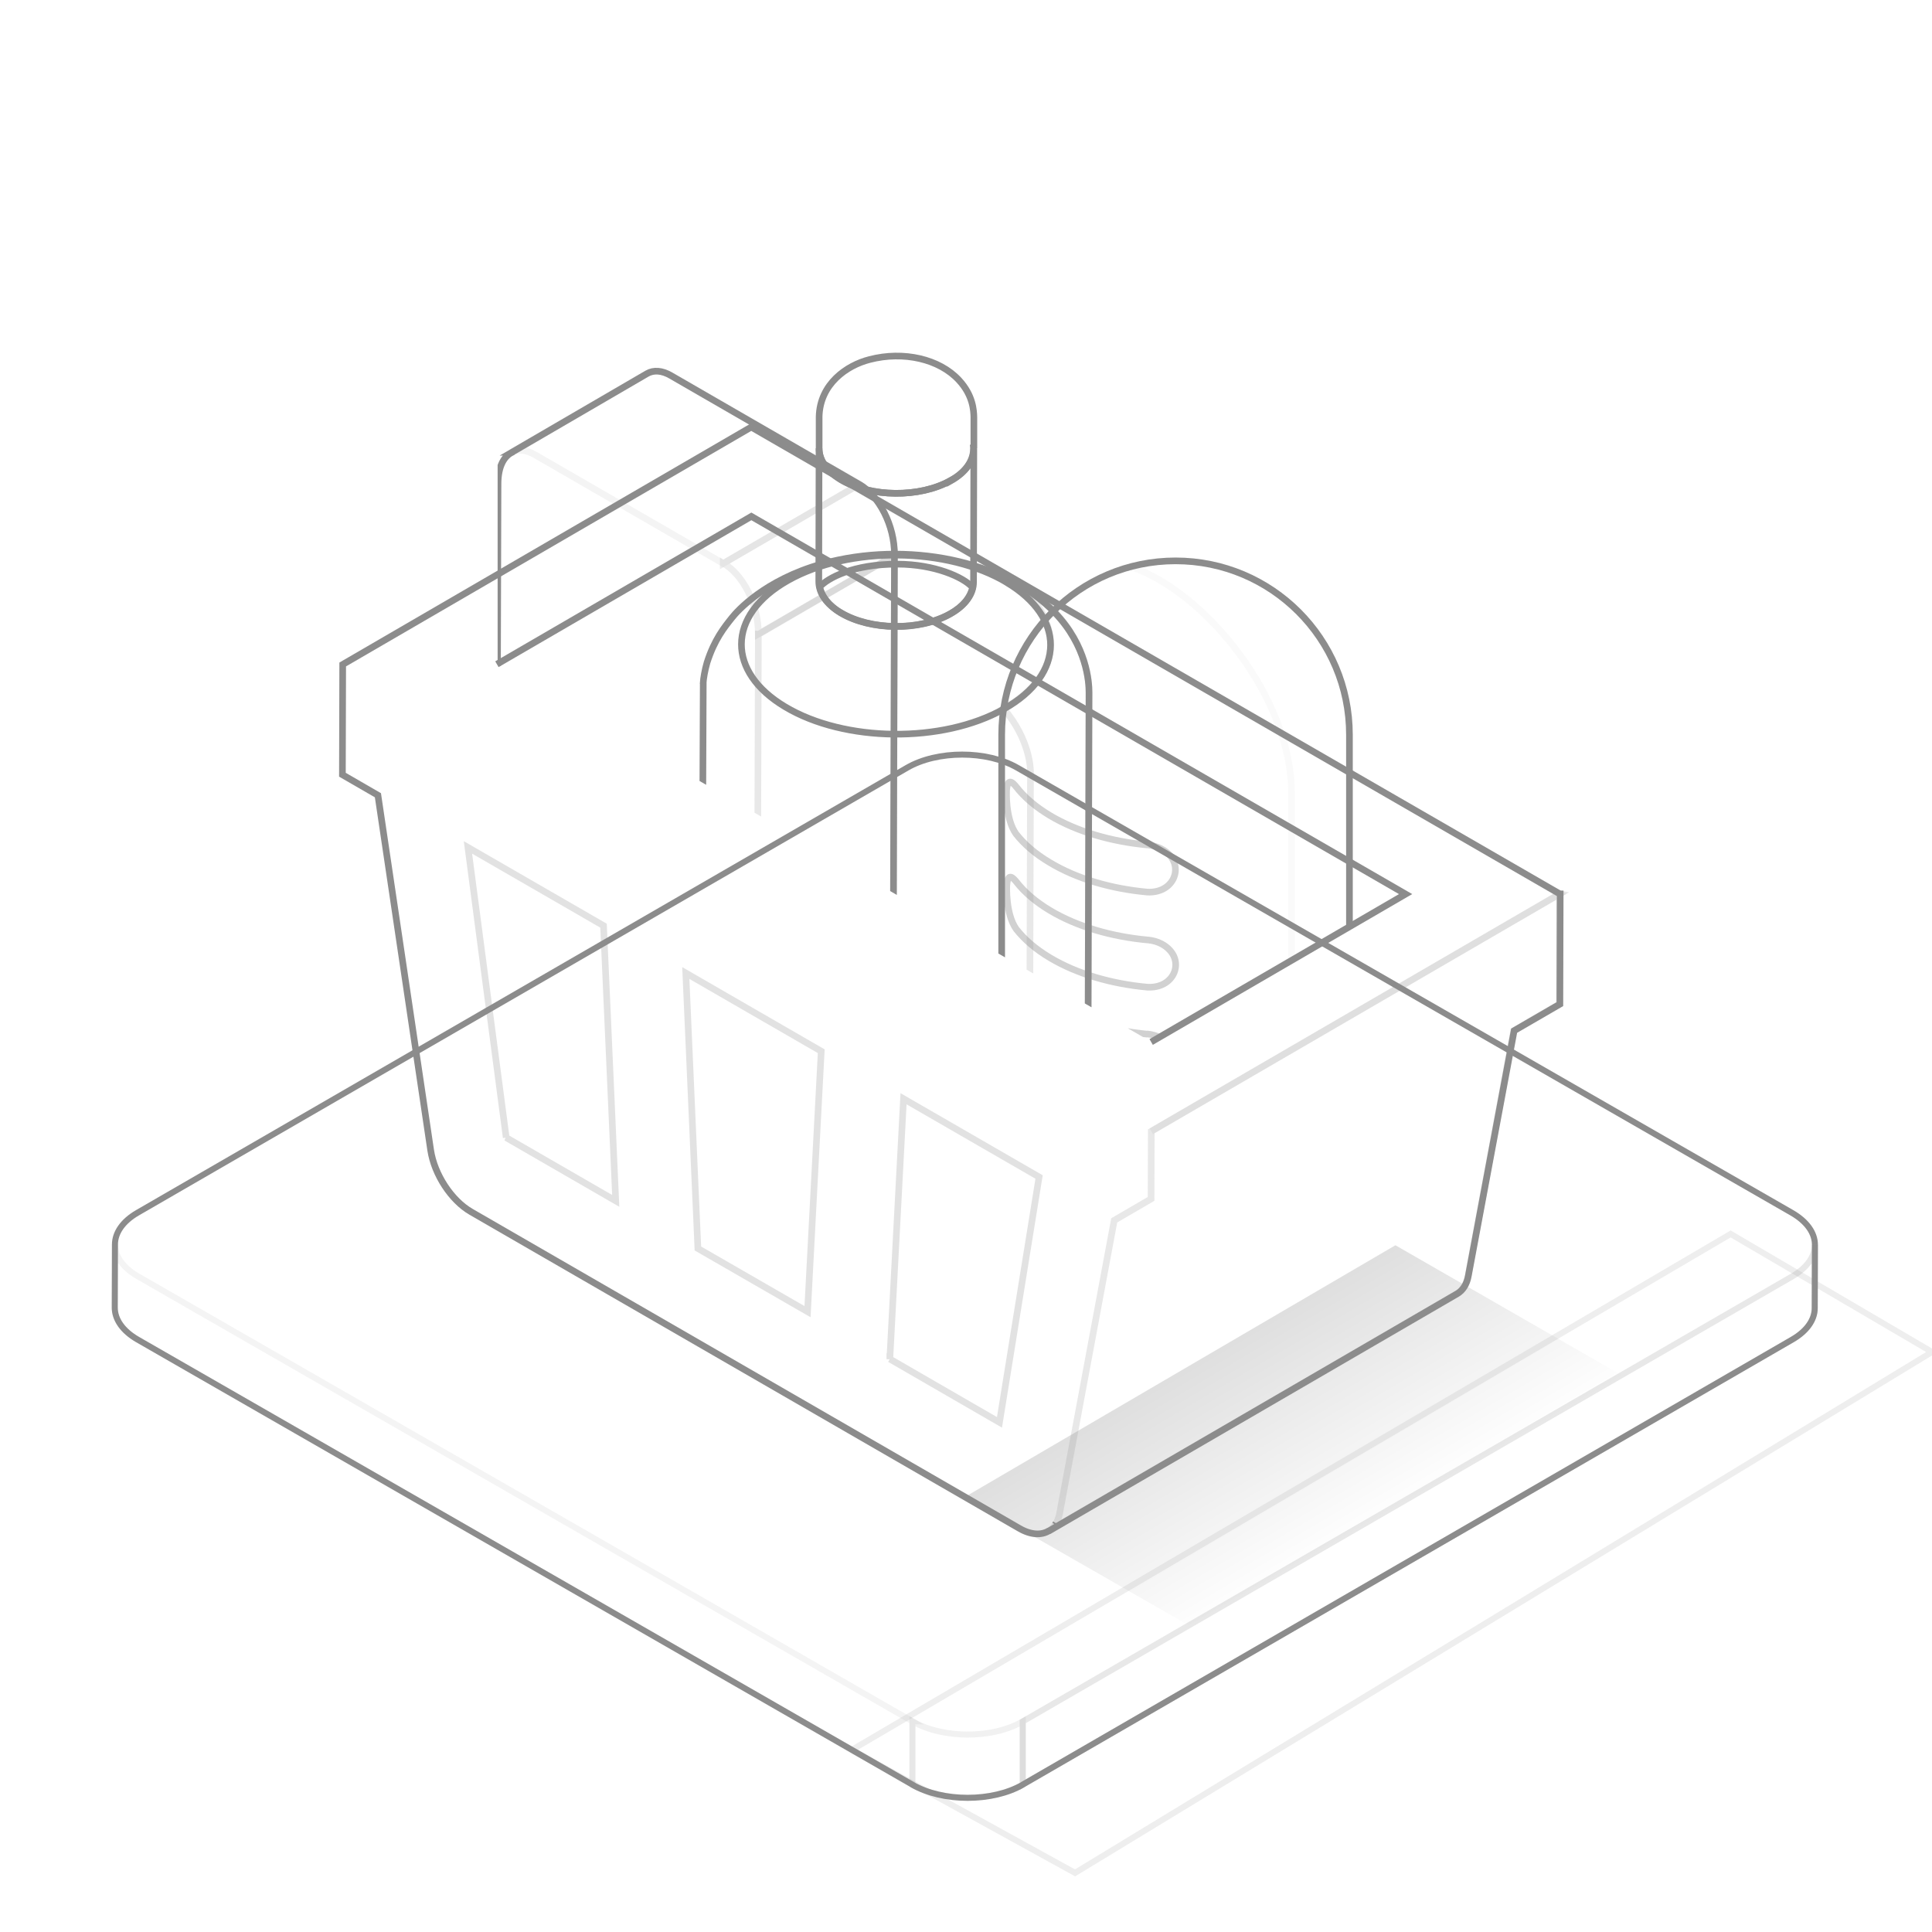 <?xml version="1.0" encoding="UTF-8" standalone="no"?>
<svg
   xmlns:dc="http://purl.org/dc/elements/1.1/"
   xmlns:cc="http://creativecommons.org/ns#"
   xmlns:rdf="http://www.w3.org/1999/02/22-rdf-syntax-ns#"
   xmlns:svg="http://www.w3.org/2000/svg"
   xmlns="http://www.w3.org/2000/svg"
   xmlns:xlink="http://www.w3.org/1999/xlink"
   xmlns:sodipodi="http://sodipodi.sourceforge.net/DTD/sodipodi-0.dtd"
   xmlns:inkscape="http://www.inkscape.org/namespaces/inkscape"
   width="32"
   height="32"
   viewBox="0 0 100 100"
   id="svgid22"
   repair="1"
   version="1.1"
   sodipodi:docname="home.svg"
   inkscape:version="0.92.4 (5da689c313, 2019-01-14)">
  <defs
     id="defs7680" />
  <sodipodi:namedview
     pagecolor="#ffffff"
     bordercolor="#666666"
     borderopacity="1"
     objecttolerance="10"
     gridtolerance="10"
     guidetolerance="10"
     inkscape:pageopacity="0"
     inkscape:pageshadow="2"
     inkscape:window-width="1920"
     inkscape:window-height="1046"
     id="namedview7678"
     showgrid="false"
     inkscape:zoom="20.85965"
     inkscape:cx="15.605295"
     inkscape:cy="17.471869"
     inkscape:window-x="-11"
     inkscape:window-y="-11"
     inkscape:window-maximized="1"
     inkscape:current-layer="svgid22" />
  <g
     id="MTBteHk1NDcxMDAwMDAwMDAwMHh6czc1OA"
     style="fill:none;fill-opacity:1;stroke:#8c8c8c;stroke-opacity:1;stroke-width:0.312;stroke-miterlimit:4;stroke-dasharray:none">
    <linearGradient
       id="MTBteHk3ODYxMDAwMDAwMDAwMHh6czg1Ng"
       x1="369.264"
       x2="362.27"
       y1="-335.738"
       y2="-323.87"
       gradientUnits="userSpaceOnUse"
       gradientTransform="matrix(1 0 0 -1 -294 -250)">
      <stop
         offset="0"
         stop-opacity="0"
         id="stop7596" />
      <stop
         offset="1"
         id="stop7598" />
    </linearGradient>
    <path
       d="M44.088 90.575l45.49-26.707L100 69.978 55.645 96.94l-11.557-6.367"
       class="st0"
       id="path7601"
       style="fill:none;fill-opacity:1;stroke:#8c8c8c;stroke-opacity:1;stroke-width:0.312;stroke-miterlimit:4;stroke-dasharray:none"
       fill="url(#MTBteHk3ODYxMDAwMDAwMDAwMHh6czg1Ng)"
       opacity=".15" />
    <path
       d="M93.94 64.43l-.01 3.28c0 .59-.39 1.18-1.17 1.63L52.94 92.37l-.01.01c-1.57.9-4.12.9-5.7 0-.01 0-.01 0-.01-.01L7.13 69.34c-.8-.46-1.19-1.06-1.19-1.66l.01-3.27c0-.59.39-1.19 1.17-1.64l39.83-23.03c1.57-.91 4.13-.91 5.71 0l40.08 23.03c.8.46 1.2 1.06 1.2 1.66z"
       class="st16"
       coriginal="rgb(208,222,226)"
       colortype="5"
       awdzp="5"
       id="path7603"
       style="fill:none;fill-opacity:1;stroke:#8c8c8c;stroke-opacity:1;stroke-width:0.312;stroke-miterlimit:4;stroke-dasharray:none"
       fill="rgb(208,222,226)" />
    <path
       d="M47.227 89.098L7.14 66.063c-.796-.456-1.192-1.056-1.19-1.655l-.01 3.274c-.003.6.395 1.2 1.188 1.655l40.088 23.036.01.005v-3.28z"
       class="st12"
       id="path7605"
       style="fill:none;fill-opacity:1;stroke:#8c8c8c;stroke-opacity:1;stroke-width:0.312;stroke-miterlimit:4;stroke-dasharray:none"
       opacity=".1" />
    <path
       d="M47.227 89.098v3.28c1.587.904 4.134.903 5.7 0l.01-.006v-3.27c-1.57.906-4.125.906-5.71-.004z"
       class="st3"
       id="path7607"
       style="fill:none;fill-opacity:1;stroke:#8c8c8c;stroke-opacity:1;stroke-width:0.312;stroke-miterlimit:4;stroke-dasharray:none"
       opacity=".12" />
    <path
       d="M92.77 66.063l-39.834 23.04v3.27L92.76 69.338c.78-.45 1.168-1.04 1.17-1.632l.01-3.273c-.002.59-.392 1.178-1.17 1.63z"
       class="st13"
       id="path7609"
       style="fill:none;fill-opacity:1;stroke:#8c8c8c;stroke-opacity:1;stroke-width:0.312;stroke-miterlimit:4;stroke-dasharray:none"
       opacity=".2" />
  </g>
  <linearGradient
     id="MTBteHkzMTMxMDAwMDAwMDAwMHh6czk3NQ"
     x1="70.097"
     x2="62.815"
     y1="79.698"
     y2="67.342"
     gradientUnits="userSpaceOnUse">
    <stop
       offset="0"
       stop-opacity="0"
       id="stop7612" />
    <stop
       offset="1"
       id="stop7614" />
  </linearGradient>
  <path
     fill="url(#MTBteHkzMTMxMDAwMDAwMDAwMHh6czk3NQ)"
     d="M72.226 64.454L49.94 77.484l11.592 6.646 22.395-12.953"
     class="st7"
     opacity=".15"
     id="path7617" />
  <g
     id="g7675"
     style="fill:none;stroke:#8c8c8c;stroke-opacity:1;stroke-width:0.344;stroke-miterlimit:4;stroke-dasharray:none">
    <path
       fill="rgb(222,112,71)"
       d="M80.734 46.268l-41.85-24.163-21.146 12.288-.015 5.707 1.838 1.062 2.73 18.368c.19 1.262 1.07 2.603 2.09 3.193l28.38 16.385c.6.347 1.15.367 1.54.12-.01.006-.02.02-.03.027 7.05-4.097 14.1-8.192 21.15-12.29.29-.168.5-.483.58-.93l2.37-12.687 2.368-1.373.016-5.707zM54.612 78.915c.015-.022.026-.05.04-.072-.013.023-.025.05-.04.072z"
       class="stshockcolor"
       data-st="fill:#DE7047;;"
       coriginal="rgb(222,112,71)"
       colortype="29"
       awdzp="29"
       id="path7619"
       style="fill:none;stroke:#8c8c8c;stroke-opacity:1;stroke-width:0.344;stroke-miterlimit:4;stroke-dasharray:none" />
    <path
       d="M17.738 34.393l21.145-12.288 41.85 24.163L59.59 58.555"
       class="st12"
       opacity=".1"
       id="path7621"
       style="fill:none;stroke:#8c8c8c;stroke-opacity:1;stroke-width:0.344;stroke-miterlimit:4;stroke-dasharray:none" />
    <path
       d="M80.734 46.268L59.59 58.555l-.01 3.5-1.908 1.11-2.825 15.16c-.083.445-.292.76-.583.93 7.05-4.096 14.097-8.19 21.145-12.288.29-.17.49-.484.58-.93l2.36-12.687 2.36-1.377.01-5.708z"
       class="st13"
       opacity=".2"
       id="path7623"
       style="fill:none;stroke:#8c8c8c;stroke-opacity:1;stroke-width:0.344;stroke-miterlimit:4;stroke-dasharray:none" />
    <path
       fill-opacity=".2"
       d="M25.72 34.38l13.17-7.652 33.864 19.55-13.17 7.655"
       class="st18"
       id="path7625"
       style="fill:none;stroke:#8c8c8c;stroke-opacity:1;stroke-width:0.344;stroke-miterlimit:4;stroke-dasharray:none" />
    <g
       id="g7671"
       style="fill:none;stroke:#8c8c8c;stroke-opacity:1;stroke-width:0.344;stroke-miterlimit:4;stroke-dasharray:none">
      <defs
         id="defs7628">
        <path
           id="MTBteHk3OTUxMDAwMDAwMDAwMHh6czUwMw"
           d="M25.757 34.39V15.007h47.035v31.28l-13.17 7.655z" />
      </defs>
      <clipPath
         id="MTBteHk3MTExMDAwMDAwMDAwMHh6czIzOA">
        <use
           xlink:href="#MTBteHk3OTUxMDAwMDAwMDAwMHh6czUwMw"
           overflow="visible"
           id="use7630" />
      </clipPath>
      <g
         class="st9"
         clip-path="url(#MTBteHk3MTExMDAwMDAwMDAwMHh6czIzOA)"
         id="g7641"
         style="fill:none;stroke:#8c8c8c;stroke-opacity:1;stroke-width:0.344;stroke-miterlimit:4;stroke-dasharray:none">
        <path
           fill="rgb(147,193,207)"
           d="M46.297 28.73l-.06 20.66c0 .93-.29 1.58-.73 1.84-2.34 1.36-4.69 2.72-7.03 4.08 0 0 0-.01.01-.02-.31.2-.7.21-1.13-.04l-9.75-5.63c-1-.58-1.9-2.36-1.89-3.91l.06-20.66c0-.92.32-1.47.78-1.66-.02.01-.04.02-.06.02l6.99-4.07c.34-.2.78-.17 1.24.1l9.75 5.63c1.01.58 1.83 2.11 1.82 3.66z"
           class="st10"
           coriginal="rgb(147,193,207)"
           colortype="14"
           awdzp="14"
           id="path7633"
           style="fill:none;stroke:#8c8c8c;stroke-opacity:1;stroke-width:0.344;stroke-miterlimit:4;stroke-dasharray:none" />
        <path
           d="M39.252 32.83l-.06 20.66c-.002.92-.29 1.573-.735 1.83 2.35-1.364 4.7-2.73 7.048-4.095.445-.258.733-.91.736-1.832l.06-20.658-7.04 4.096z"
           class="st13"
           opacity=".2"
           id="path7635"
           style="fill:none;stroke:#8c8c8c;stroke-opacity:1;stroke-width:0.344;stroke-miterlimit:4;stroke-dasharray:none" />
        <path
           d="M34.73 19.44c-.464-.27-.905-.298-1.246-.1l-7.048 4.095c.34-.198.782-.168 1.247.1l9.75 5.63 7.048-4.097-9.75-5.628z"
           class="st12"
           opacity=".1"
           id="path7637"
           style="fill:none;stroke:#8c8c8c;stroke-opacity:1;stroke-width:0.344;stroke-miterlimit:4;stroke-dasharray:none" />
        <path
           d="M37.434 29.165l7.048-4.096c1.01.58 1.823 2.11 1.818 3.66l-7.048 4.09c.004-1.56-.81-3.09-1.818-3.67z"
           class="st4"
           opacity=".15"
           id="path7639"
           style="fill:none;stroke:#8c8c8c;stroke-opacity:1;stroke-width:0.344;stroke-miterlimit:4;stroke-dasharray:none" />
      </g>
      <g
         class="st9"
         clip-path="url(#MTBteHk3MTExMDAwMDAwMDAwMHh6czIzOA)"
         id="g7661"
         style="fill:none;stroke:#8c8c8c;stroke-opacity:1;stroke-width:0.344;stroke-miterlimit:4;stroke-dasharray:none">
        <g
           id="g7651"
           style="fill:none;stroke:#8c8c8c;stroke-opacity:1;stroke-width:0.344;stroke-miterlimit:4;stroke-dasharray:none">
          <g
             class="st6"
             id="g7649"
             style="fill:none;stroke:#8c8c8c;stroke-opacity:1;stroke-width:0.344;stroke-miterlimit:4;stroke-dasharray:none">
            <g
               id="g7645"
               style="fill:none;stroke:#8c8c8c;stroke-opacity:1;stroke-width:0.344;stroke-miterlimit:4;stroke-dasharray:none">
              <path
                 fill="rgb(217,154,87)"
                 d="M36.398 35.33c.01-.18.08-.64.2-1.04.38-1.188.89-1.818 1.3-2.33.25-.318 1.67-1.93 4.64-2.77 4.41-1.23 9.48-.17 12.06 2.52 1.66 1.73 1.77 3.602 1.77 4.132L56.3 60.29c0 1.512-1.02 3.012-3.028 4.14-3.96 2.222-10.29 2.15-14.14-.15-1.89-1.128-2.83-2.59-2.83-4.048l.098-24.9z"
                 class="st17"
                 coriginal="rgb(217,154,87)"
                 colortype="24"
                 awdzp="24"
                 id="path7643"
                 style="fill:none;stroke:#8c8c8c;stroke-opacity:1;stroke-width:0.344;stroke-miterlimit:4;stroke-dasharray:none" />
            </g>
            <path
               fill="rgb(198,136,79)"
               d="M52.113 30.147c-3.08-1.84-8.145-1.892-11.313-.114-1.61.904-2.42 2.105-2.424 3.312-.004 1.167.75 2.336 2.264 3.24 3.08 1.842 8.145 1.893 11.313.116 1.61-.9 2.42-2.1 2.424-3.31.004-1.16-.75-2.33-2.264-3.24zm-8.6 1.566c-.632-.38-.983-.85-1.086-1.335.41-.453 1.73-1.185 4.03-1.178 1.92.006 3.403.667 3.884 1.203-.11.502-.48.987-1.16 1.367-1.58.89-4.12.864-5.66-.057z"
               class="st11"
               coriginal="rgb(198,136,79)"
               colortype="30"
               awdzp="30"
               id="path7647"
               style="fill:none;stroke:#8c8c8c;stroke-opacity:1;stroke-width:0.344;stroke-miterlimit:4;stroke-dasharray:none" />
          </g>
        </g>
        <g
           class="st13"
           opacity=".2"
           id="g7655"
           style="fill:none;stroke:#8c8c8c;stroke-opacity:1;stroke-width:0.344;stroke-miterlimit:4;stroke-dasharray:none">
          <path
             fill="rgb(255,255,255)"
             d="M56.298 60.262c0 1.512-1.02 3.012-3.03 4.14 0-1.14.07-22.83.07-24.457 0-.12-.01-1.64-1.39-3.27 1.62-.9 2.43-2.11 2.43-3.31 0-1.16-.68-2.5-2.19-3.41.93.46 1.75 1.04 2.41 1.728 1.66 1.73 1.77 3.6 1.77 4.13l-.07 24.45z"
             class="st14"
             coriginal="rgb(255,255,255)"
             colortype="0"
             awdzp="0"
             id="path7653"
             style="fill:none;stroke:#8c8c8c;stroke-opacity:1;stroke-width:0.344;stroke-miterlimit:4;stroke-dasharray:none" />
        </g>
        <path
           fill="rgb(217,154,87)"
           d="M49.19 24.883c-1.586.89-4.12.864-5.663-.057-.758-.453-1.135-1.04-1.133-1.623l-.014 6.888c-.002.59.375 1.17 1.133 1.63 1.542.92 4.077.95 5.663.06.807-.45 1.212-1.05 1.214-1.65l.014-6.89c-.002.61-.407 1.21-1.214 1.66z"
           class="st17"
           coriginal="rgb(217,154,87)"
           colortype="24"
           awdzp="24"
           id="path7657"
           style="fill:none;stroke:#8c8c8c;stroke-opacity:1;stroke-width:0.344;stroke-miterlimit:4;stroke-dasharray:none" />
        <path
           fill="rgb(228,184,138)"
           d="M50.408 21.59v1.64c0-.08-.03-.15-.04-.23.11.68-.27 1.38-1.18 1.88-1.58.89-4.12.87-5.66-.05-.76-.46-1.14-1.04-1.13-1.63v-1.63c.04-1.7 1.43-2.66 2.61-2.96 1.76-.46 3.62-.03 4.63 1.07.73.79.76 1.57.77 1.91z"
           class="st1"
           coriginal="rgb(228,184,138)"
           colortype="12"
           awdzp="12"
           id="path7659"
           style="fill:none;stroke:#8c8c8c;stroke-opacity:1;stroke-width:0.344;stroke-miterlimit:4;stroke-dasharray:none" />
      </g>
      <g
         class="st9"
         clip-path="url(#MTBteHk3MTExMDAwMDAwMDAwMHh6czIzOA)"
         id="g7669"
         style="fill:none;stroke:#8c8c8c;stroke-opacity:1;stroke-width:0.344;stroke-miterlimit:4;stroke-dasharray:none">
        <path
           fill="rgb(241,210,137)"
           d="M69.847 54.032c0 2.998-4.03 4.998-9 4.998s-9-2-9-4.998V38.03c0-4.972 4.03-9 9-9s9 4.028 9 9v16z"
           class="st8"
           coriginal="rgb(241,210,137)"
           colortype="8"
           awdzp="8"
           id="path7663"
           style="fill:none;stroke:#8c8c8c;stroke-opacity:1;stroke-width:0.344;stroke-miterlimit:4;stroke-dasharray:none" />
        <path
           d="M69.847 38.03v16c0 1.64-1.2 2.98-3.11 3.85.07-.28.11-.56.11-.85v-16c0-4.87-4.41-10.37-8.32-11.7.74-.19 1.52-.3 2.32-.3 4.97 0 9 4.03 9 9z"
           class="st2"
           opacity=".05"
           id="path7665"
           style="fill:none;stroke:#8c8c8c;stroke-opacity:1;stroke-width:0.344;stroke-miterlimit:4;stroke-dasharray:none" />
        <path
           fill="rgb(255,255,255)"
           d="M59.405 48.653c-1.858-.172-3.64-.682-5.053-1.525-.747-.447-1.33-.95-1.747-1.486-.142-.172-.438-.53-.493.176-.002.015-.078 1.47.486 2.268.418.535 1 1.04 1.747 1.486 1.412.844 3.194 1.354 5.053 1.525 1.323.06 1.855-1.185 1.13-1.938-.188-.2-.536-.45-1.123-.51m-.013 4.88c-1.858-.18-3.64-.69-5.053-1.53-.75-.45-1.33-.95-1.75-1.49-.13-.16-.44-.53-.5.18-.01.014-.08 1.47.48 2.266.42.535 1 1.04 1.74 1.485 1.41.844 3.194 1.354 5.053 1.525 1.315.06 1.85-1.187 1.126-1.94-.187-.198-.534-.446-1.12-.51m.027-9.78c-1.858-.173-3.64-.683-5.054-1.526-.746-.45-1.33-.95-1.746-1.49-.143-.17-.44-.53-.494.183 0 .01-.085 1.45.487 2.26.42.533 1 1.04 1.75 1.483 1.41.85 3.19 1.358 5.05 1.53 1.317.06 1.85-1.184 1.13-1.937-.19-.197-.536-.44-1.124-.51"
           class="st15"
           opacity=".4"
           coriginal="rgb(255,255,255)"
           colortype="0"
           awdzp="0"
           id="path7667"
           style="fill:none;stroke:#8c8c8c;stroke-opacity:1;stroke-width:0.344;stroke-miterlimit:4;stroke-dasharray:none" />
      </g>
    </g>
    <path
       d="M36.122 64.605l-.625-14.242 7.01 4.048-.71 13.48-5.675-3.27zm9.935 5.736l5.676 3.28 2.05-12.7-7.016-4.05-.71 13.48zM26.194 58.88l5.676 3.277-.632-14.245-7.017-4.05 1.98 15.02z"
       class="st5"
       opacity=".25"
       id="path7673"
       style="fill:none;stroke:#8c8c8c;stroke-opacity:1;stroke-width:0.344;stroke-miterlimit:4;stroke-dasharray:none" />
  </g>
</svg>
